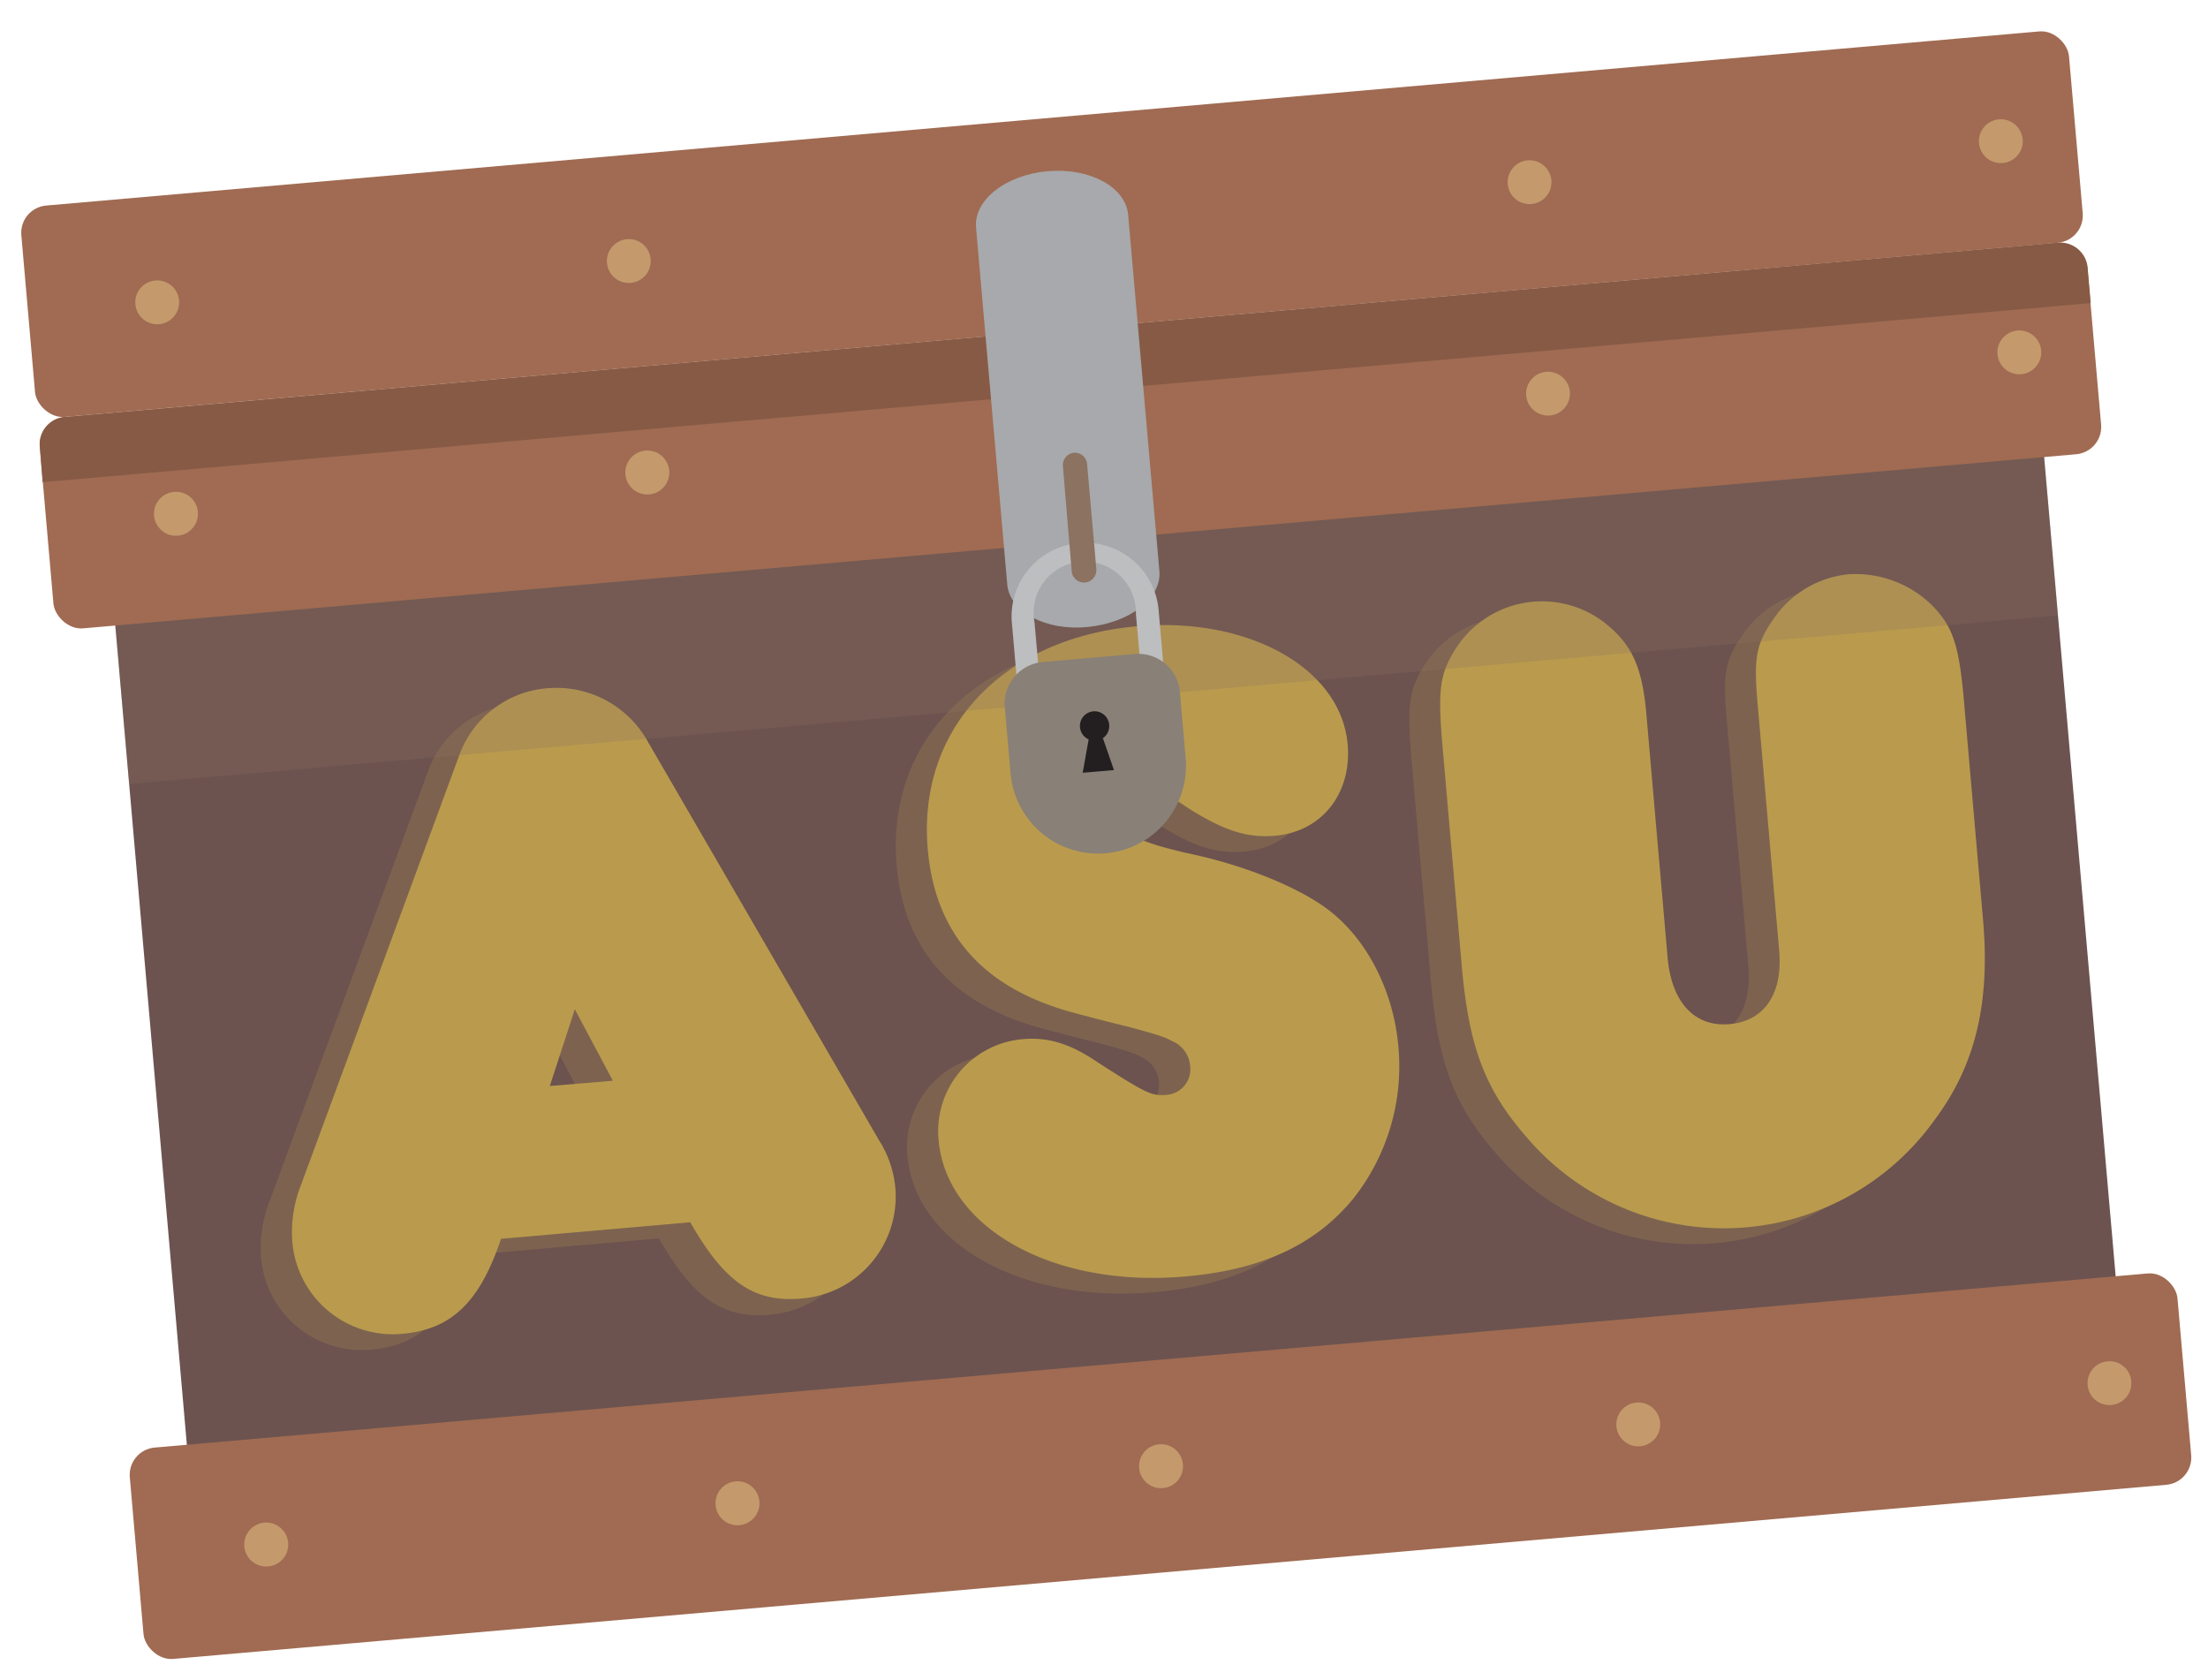 <svg height="197" viewBox="0 0 259 197" width="259" xmlns="http://www.w3.org/2000/svg"><path d="m17.54 56.02h227.16v116.17h-227.16z" fill="#6c534f" transform="matrix(.996 -.087 .087 .996 -9.45 11.87)"/><rect fill="#a06b52" height="24.89" rx="3.21" transform="matrix(.996 -.087 .087 .996 -14.48 12.53)" width="241.16" x="15.61" y="159.53"/><circle cx="31.23" cy="181.16" fill="#c49a6c" r="2.58"/><g fill="#ba9b4d" opacity=".23"><path d="m43.53 158.29a11.82 11.82 0 0 1 -12.91-10.93 15.14 15.14 0 0 1 1-6.45l18.5-50.19a12 12 0 0 1 10.36-8.15 12.26 12.26 0 0 1 11.84 6.31l27.12 46.75a12.54 12.54 0 0 1 1.92 5.64 12.05 12.05 0 0 1 -11 12.92c-5.55.49-9-1.84-13.06-8.94l-22.2 1.94c-2.47 7.34-5.8 10.59-11.57 11.1zm24.7-29.69-4.46-8.38-2.93 9z"/><path d="m106.45 135.56a10.81 10.81 0 0 1 9.93-11.83c2.94-.26 5.52.5 8.79 2.74 5.57 3.57 6.27 3.95 8 3.79a3 3 0 0 0 2.77-3.42 3.42 3.42 0 0 0 -2.12-2.88c-.69-.38-1-.57-5-1.65-2-.48-4-1-6.05-1.55-10.88-2.78-16.71-9.18-17.59-19.3-1.18-14.14 8.82-24.78 24.61-26.16 13.06-1.14 23.9 4.93 24.68 13.85.5 5.77-3.05 10.24-8.49 10.72-3.27.29-6-.57-10.27-3.27-2.68-1.85-3.93-2.29-5.23-2.17a2.88 2.88 0 0 0 -2.58 3.07c.19 2.18 1.8 3 7.62 4.38 6.36 1.31 12.49 3.73 16.11 6.27 4.79 3.3 8.19 9.59 8.79 16.44a25 25 0 0 1 -5.34 17.9c-4.47 5.33-10.79 8.29-19.71 9.07-15.45 1.35-28.02-5.66-28.92-16z"/><path d="m192 114.15c.46 5.23 3.13 8.17 7.26 7.81s6.26-3.62 5.83-8.62l-2.54-28.95c-.46-5.33-.17-7 1.78-9.8a12 12 0 0 1 8.84-5.38 12.76 12.76 0 0 1 9.74 3.53c2.53 2.52 3.26 4.65 3.83 11.18l2.26 25.79c.86 9.79-.92 17.07-5.63 23.41a30.39 30.39 0 0 1 -47.83 2.21c-5-5.7-6.85-10.69-7.69-20.27l-2.24-25.57c-.6-6.85-.32-8.63 1.51-11.53a12.05 12.05 0 0 1 18.21-2.47c2.61 2.29 3.72 4.93 4.17 10.05z"/></g><path d="m47.19 156.44a11.82 11.82 0 0 1 -12.91-10.93 15 15 0 0 1 1-6.45l18.49-50.19a12 12 0 0 1 10.36-8.14 12.26 12.26 0 0 1 11.87 6.27l27.11 46.74a12.49 12.49 0 0 1 1.92 5.65 12 12 0 0 1 -11 12.91c-5.55.49-9-1.84-13.06-8.94l-22.2 1.94c-2.48 7.38-5.77 10.64-11.58 11.14zm24.7-29.68-4.46-8.38-2.94 9z" fill="#ba9b4d"/><path d="m110.1 133.72a10.83 10.83 0 0 1 9.9-11.84c2.94-.25 5.53.51 8.79 2.74 5.58 3.57 6.27 3.95 8 3.8a3 3 0 0 0 2.81-3.42 3.4 3.4 0 0 0 -2.12-2.89c-.69-.38-1-.57-5-1.65-2-.48-4-1-6.06-1.55-10.88-2.78-16.7-9.17-17.59-19.29-1.24-14.15 8.8-24.78 24.57-26.17 13.06-1.14 23.9 4.93 24.68 13.85.51 5.77-3.05 10.25-8.49 10.72-3.26.29-6-.57-10.26-3.27-2.69-1.84-3.93-2.28-5.24-2.17a2.9 2.9 0 0 0 -2.58 3.08c.19 2.17 1.8 3 7.62 4.38 6.36 1.3 12.5 3.73 16.12 6.26 4.78 3.31 8.18 9.59 8.78 16.44a25 25 0 0 1 -5.34 17.91c-4.42 5.35-10.69 8.29-19.69 9.07-15.43 1.35-28-5.66-28.9-16z" fill="#ba9b4d"/><path d="m195.61 112.31c.46 5.22 3.13 8.17 7.27 7.81s6.26-3.62 5.82-8.63l-2.53-28.94c-.47-5.33-.18-7 1.77-9.81a12.07 12.07 0 0 1 8.85-5.38 12.8 12.8 0 0 1 9.74 3.54c2.52 2.52 3.25 4.65 3.83 11.18l2.25 25.78c.86 9.8-.91 17.08-5.62 23.41a30.39 30.39 0 0 1 -47.83 2.21c-5-5.7-6.86-10.69-7.7-20.26l-2.24-25.57c-.6-6.86-.31-8.64 1.52-11.54a12 12 0 0 1 18.2-2.47c2.61 2.29 3.72 4.94 4.17 10z" fill="#ba9b4d"/><path d="m13.61 56.19h227.16v25.93h-227.16z" fill="#8c7261" opacity=".25" transform="matrix(.996 -.087 .087 .996 -5.55 11.35)"/><rect fill="#a06b52" height="24.89" rx="3.21" transform="matrix(.996 -.087 .087 .996 -1.82 10.86)" width="241.16" x="2.85" y="13.83"/><rect fill="#a06b52" height="24.89" rx="3.21" transform="matrix(.996 -.087 .087 .996 -3.98 11.15)" width="241.16" x="5.02" y="38.63"/><path d="m4.68 52.39.32 4.16 240.24-21-.36-4.16a3.21 3.21 0 0 0 -3.48-2.92l-233.81 20.44a3.21 3.21 0 0 0 -2.91 3.48z" fill="#875a45"/><path d="m122.89 20.08c-4.92.43-8.68 3.39-8.4 6.61l3.66 41.85c.28 3.22 4.5 5.49 9.43 5s8.68-3.34 8.42-6.54l-3.67-41.85c-.33-3.24-4.52-5.5-9.44-5.07z" fill="#a7a9ac"/><g fill="#c49a6c"><path d="m234.47 14a2.57 2.57 0 1 0 2.79 2.34 2.58 2.58 0 0 0 -2.79-2.34z"/><path d="m179.18 18.81a2.57 2.57 0 1 0 2.8 2.34 2.58 2.58 0 0 0 -2.8-2.34z"/><path d="m236.64 38.77a2.57 2.57 0 1 0 2.79 2.34 2.58 2.58 0 0 0 -2.79-2.34z"/><path d="m181.36 43.61a2.57 2.57 0 1 0 2.79 2.39 2.58 2.58 0 0 0 -2.79-2.39z"/><path d="m73.53 28.06a2.57 2.57 0 1 0 2.79 2.34 2.56 2.56 0 0 0 -2.79-2.34z"/><path d="m18.25 32.9a2.57 2.57 0 1 0 2.75 2.34 2.56 2.56 0 0 0 -2.75-2.34z"/><circle cx="75.93" cy="55.42" r="2.58"/><circle cx="20.64" cy="60.26" r="2.58"/><path d="m247.22 159.67a2.57 2.57 0 1 0 2.78 2.33 2.56 2.56 0 0 0 -2.78-2.33z"/><path d="m191.94 164.51a2.57 2.57 0 1 0 2.79 2.34 2.56 2.56 0 0 0 -2.79-2.34z"/><circle cx="136.19" cy="171.97" r="2.58"/><circle cx="86.51" cy="176.32" r="2.58"/></g><path d="m137 84.07-17.21 1.51-1.08-12.34a8.64 8.64 0 1 1 17.21-1.51zm-14.79-1.39 11.9-1-.87-9.68a6 6 0 1 0 -11.89 1z" fill="#bcbec0"/><path d="m133.1 76.71-10.79.94a4.9 4.9 0 0 0 -4.45 5.3l.68 7.76a10.31 10.31 0 0 0 11.17 9.37 10.31 10.31 0 0 0 9.37-11.17l-.68-7.76a4.89 4.89 0 0 0 -5.3-4.44z" fill="#898077"/><path d="m129.37 86.58a1.72 1.72 0 0 0 .74-1.57 1.72 1.72 0 1 0 -2.41 1.71l-.7 3.92 1.84-.16 1.83-.16z" fill="#231f20"/><path d="m126 53.1a1.45 1.45 0 0 0 -1.32 1.57l1.03 12.33a1.45 1.45 0 0 0 2.89-.25l-1.08-12.3a1.45 1.45 0 0 0 -1.52-1.35z" fill="#8c7261"/></svg>